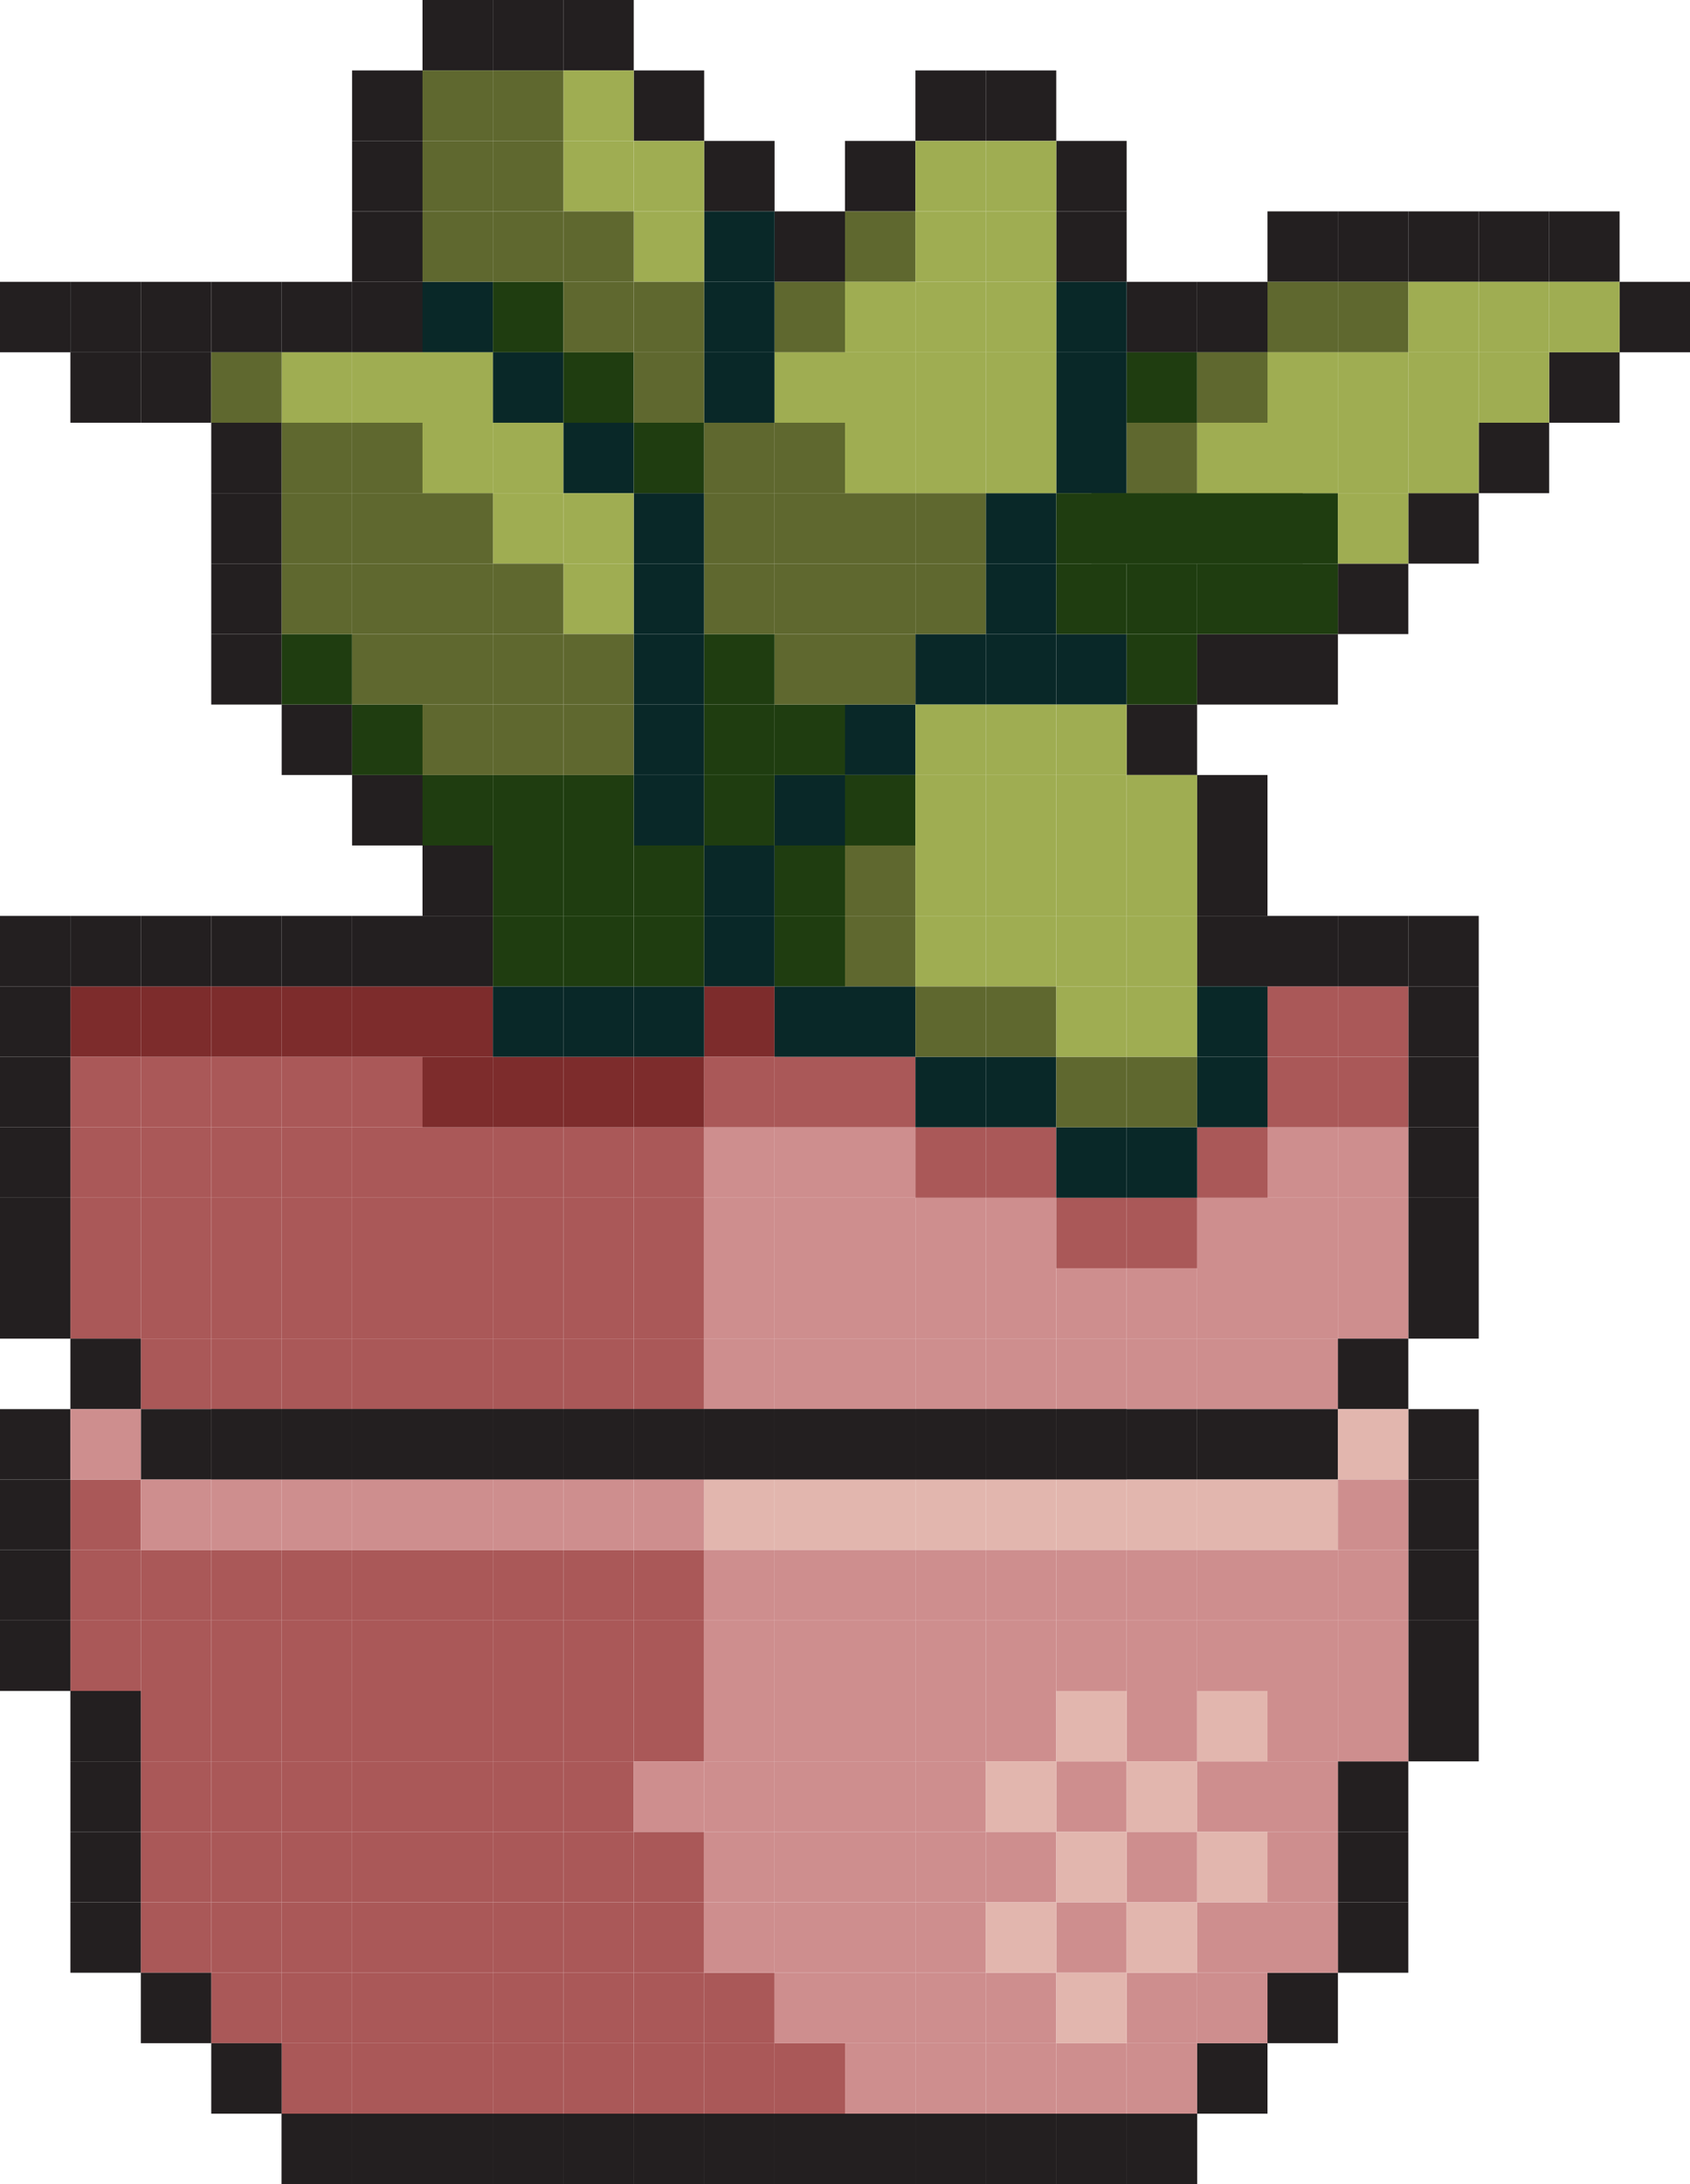 <svg width="48" height="62" viewBox="0 0 48 62" fill="none" xmlns="http://www.w3.org/2000/svg">
<path d="M40 40H42V42H40V40Z" fill="#231F20"/>
<path d="M40 42H42V44H40V42Z" fill="#231F20"/>
<path d="M40 28H42V30H40V28Z" fill="#231F20"/>
<path d="M40 44H42V46H40V44Z" fill="#231F20"/>
<path d="M40 30H42V32H40V30Z" fill="#231F20"/>
<path d="M40 46H42V48H40V46Z" fill="#231F20"/>
<path d="M40 32H42V34H40V32Z" fill="#231F20"/>
<path d="M40 34H42V36H40V34Z" fill="#231F20"/>
<path d="M40 36H42V38H40V36Z" fill="#231F20"/>
<path d="M40 48H42V50H40V48Z" fill="#231F20"/>
<path d="M38 50H40V52H38V50Z" fill="#231F20"/>
<path d="M38 52H40V54H38V52Z" fill="#231F20"/>
<path d="M38 54H40V56H38V54Z" fill="#231F20"/>
<path d="M36 56H38V58H36V56Z" fill="#231F20"/>
<path d="M34 58H36V60H34V58Z" fill="#231F20"/>
<path d="M32 60H34V62H32V60Z" fill="#231F20"/>
<path d="M32 60H34V62H32V60Z" fill="#231F20"/>
<path d="M30 60H32V62H30V60Z" fill="#231F20"/>
<path d="M30 60H32V62H30V60Z" fill="#231F20"/>
<path d="M28 60H30V62H28V60Z" fill="#231F20"/>
<path d="M28 60H30V62H28V60Z" fill="#231F20"/>
<path d="M26 60H28V62H26V60Z" fill="#231F20"/>
<path d="M26 60H28V62H26V60Z" fill="#231F20"/>
<path d="M24 60H26V62H24V60Z" fill="#231F20"/>
<path d="M24 60H26V62H24V60Z" fill="#231F20"/>
<path d="M22 60H24V62H22V60Z" fill="#231F20"/>
<path d="M22 60H24V62H22V60Z" fill="#231F20"/>
<path d="M20 60H22V62H20V60Z" fill="#231F20"/>
<path d="M20 60H22V62H20V60Z" fill="#231F20"/>
<path d="M18 60H20V62H18V60Z" fill="#231F20"/>
<path d="M18 60H20V62H18V60Z" fill="#231F20"/>
<path d="M16 60H18V62H16V60Z" fill="#231F20"/>
<path d="M16 60H18V62H16V60Z" fill="#231F20"/>
<path d="M14 60H16V62H14V60Z" fill="#231F20"/>
<path d="M14 60H16V62H14V60Z" fill="#231F20"/>
<path d="M12 60H14V62H12V60Z" fill="#231F20"/>
<path d="M12 60H14V62H12V60Z" fill="#231F20"/>
<path d="M10 60H12V62H10V60Z" fill="#231F20"/>
<path d="M10 60H12V62H10V60Z" fill="#231F20"/>
<path d="M8 60H10V62H8V60Z" fill="#231F20"/>
<path d="M8 60H10V62H8V60Z" fill="#231F20"/>
<rect x="2" y="28" width="2" height="2" fill="#7D2C2C"/>
<rect x="2" y="30" width="2" height="2" fill="#AA5858"/>
<rect x="4" y="30" width="2" height="2" fill="#AA5858"/>
<rect x="6" y="30" width="2" height="2" fill="#AA5858"/>
<rect x="8" y="30" width="2" height="2" fill="#AA5858"/>
<rect x="10" y="30" width="2" height="2" fill="#AA5858"/>
<rect x="2" y="32" width="2" height="2" fill="#AA5858"/>
<rect x="2" y="34" width="2" height="2" fill="#AA5858"/>
<rect x="2" y="36" width="2" height="2" fill="#AA5858"/>
<rect x="4" y="38" width="2" height="2" fill="#AA5858"/>
<rect x="6" y="38" width="2" height="2" fill="#AA5858"/>
<rect x="8" y="38" width="2" height="2" fill="#AA5858"/>
<rect x="10" y="38" width="2" height="2" fill="#AA5858"/>
<rect x="12" y="38" width="2" height="2" fill="#AA5858"/>
<rect x="14" y="38" width="2" height="2" fill="#AA5858"/>
<rect x="16" y="38" width="2" height="2" fill="#AA5858"/>
<rect x="18" y="38" width="2" height="2" fill="#AA5858"/>
<rect x="18" y="36" width="2" height="2" fill="#AA5858"/>
<rect x="2" y="42" width="2" height="2" fill="#AA5858"/>
<rect x="2" y="44" width="2" height="2" fill="#AA5858"/>
<rect x="2" y="46" width="2" height="2" fill="#AA5858"/>
<rect x="4" y="48" width="2" height="2" fill="#AA5858"/>
<rect x="4" y="50" width="2" height="2" fill="#AA5858"/>
<rect x="4" y="52" width="2" height="2" fill="#AA5858"/>
<rect x="4" y="54" width="2" height="2" fill="#AA5858"/>
<rect x="6" y="52" width="2" height="2" fill="#AA5858"/>
<rect x="6" y="54" width="2" height="2" fill="#AA5858"/>
<rect x="6" y="56" width="2" height="2" fill="#AA5858"/>
<rect x="8" y="54" width="2" height="2" fill="#AA5858"/>
<rect x="8" y="56" width="2" height="2" fill="#AA5858"/>
<rect x="8" y="58" width="2" height="2" fill="#AA5858"/>
<rect x="10" y="56" width="2" height="2" fill="#AA5858"/>
<rect x="10" y="58" width="2" height="2" fill="#AA5858"/>
<rect x="12" y="58" width="2" height="2" fill="#AA5858"/>
<rect x="6" y="50" width="2" height="2" fill="#AA5858"/>
<rect x="8" y="52" width="2" height="2" fill="#AA5858"/>
<rect x="10" y="54" width="2" height="2" fill="#AA5858"/>
<rect x="12" y="56" width="2" height="2" fill="#AA5858"/>
<rect x="14" y="58" width="2" height="2" fill="#AA5858"/>
<rect x="16" y="58" width="2" height="2" fill="#AA5858"/>
<rect x="18" y="58" width="2" height="2" fill="#AA5858"/>
<rect x="20" y="58" width="2" height="2" fill="#AA5858"/>
<rect x="22" y="58" width="2" height="2" fill="#AA5858"/>
<rect x="20" y="56" width="2" height="2" fill="#AA5858"/>
<rect x="18" y="56" width="2" height="2" fill="#AA5858"/>
<rect x="18" y="54" width="2" height="2" fill="#AA5858"/>
<rect x="18" y="52" width="2" height="2" fill="#AA5858"/>
<rect x="16" y="50" width="2" height="2" fill="#AA5858"/>
<rect x="18" y="48" width="2" height="2" fill="#AA5858"/>
<rect x="18" y="46" width="2" height="2" fill="#AA5858"/>
<rect x="18" y="44" width="2" height="2" fill="#AA5858"/>
<rect x="16" y="44" width="2" height="2" fill="#AA5858"/>
<rect x="14" y="44" width="2" height="2" fill="#AA5858"/>
<rect x="12" y="44" width="2" height="2" fill="#AA5858"/>
<rect x="10" y="44" width="2" height="2" fill="#AA5858"/>
<rect x="8" y="44" width="2" height="2" fill="#AA5858"/>
<rect x="6" y="44" width="2" height="2" fill="#AA5858"/>
<rect x="4" y="44" width="2" height="2" fill="#AA5858"/>
<rect x="4" y="46" width="2" height="2" fill="#AA5858"/>
<rect x="6" y="46" width="2" height="2" fill="#AA5858"/>
<rect x="8" y="46" width="2" height="2" fill="#AA5858"/>
<rect x="10" y="46" width="2" height="2" fill="#AA5858"/>
<rect x="12" y="46" width="2" height="2" fill="#AA5858"/>
<rect x="14" y="46" width="2" height="2" fill="#AA5858"/>
<rect x="16" y="46" width="2" height="2" fill="#AA5858"/>
<rect x="16" y="48" width="2" height="2" fill="#AA5858"/>
<rect x="14" y="48" width="2" height="2" fill="#AA5858"/>
<rect x="12" y="48" width="2" height="2" fill="#AA5858"/>
<rect x="10" y="48" width="2" height="2" fill="#AA5858"/>
<rect x="8" y="48" width="2" height="2" fill="#AA5858"/>
<rect x="6" y="48" width="2" height="2" fill="#AA5858"/>
<rect x="8" y="50" width="2" height="2" fill="#AA5858"/>
<rect x="10" y="52" width="2" height="2" fill="#AA5858"/>
<rect x="12" y="54" width="2" height="2" fill="#AA5858"/>
<rect x="14" y="54" width="2" height="2" fill="#AA5858"/>
<rect x="16" y="54" width="2" height="2" fill="#AA5858"/>
<rect x="16" y="52" width="2" height="2" fill="#AA5858"/>
<rect x="14" y="52" width="2" height="2" fill="#AA5858"/>
<rect x="12" y="52" width="2" height="2" fill="#AA5858"/>
<rect x="10" y="50" width="2" height="2" fill="#AA5858"/>
<rect x="12" y="50" width="2" height="2" fill="#AA5858"/>
<rect x="14" y="50" width="2" height="2" fill="#AA5858"/>
<rect x="16" y="56" width="2" height="2" fill="#AA5858"/>
<rect x="14" y="56" width="2" height="2" fill="#AA5858"/>
<rect x="18" y="34" width="2" height="2" fill="#AA5858"/>
<rect x="18" y="32" width="2" height="2" fill="#AA5858"/>
<rect x="16" y="32" width="2" height="2" fill="#AA5858"/>
<rect x="14" y="32" width="2" height="2" fill="#AA5858"/>
<rect x="12" y="32" width="2" height="2" fill="#AA5858"/>
<rect x="10" y="32" width="2" height="2" fill="#AA5858"/>
<rect x="8" y="32" width="2" height="2" fill="#AA5858"/>
<rect x="6" y="32" width="2" height="2" fill="#AA5858"/>
<rect x="4" y="32" width="2" height="2" fill="#AA5858"/>
<rect x="4" y="34" width="2" height="2" fill="#AA5858"/>
<rect x="4" y="36" width="2" height="2" fill="#AA5858"/>
<rect x="6" y="36" width="2" height="2" fill="#AA5858"/>
<rect x="8" y="36" width="2" height="2" fill="#AA5858"/>
<rect x="10" y="36" width="2" height="2" fill="#AA5858"/>
<rect x="12" y="36" width="2" height="2" fill="#AA5858"/>
<rect x="14" y="36" width="2" height="2" fill="#AA5858"/>
<rect x="16" y="36" width="2" height="2" fill="#AA5858"/>
<rect x="16" y="34" width="2" height="2" fill="#AA5858"/>
<rect x="20" y="32" width="2" height="2" fill="#CE8E8E"/>
<rect x="20" y="34" width="2" height="2" fill="#CE8E8E"/>
<rect x="20" y="36" width="2" height="2" fill="#CE8E8E"/>
<rect x="20" y="38" width="2" height="2" fill="#CE8E8E"/>
<rect x="22" y="38" width="2" height="2" fill="#CE8E8E"/>
<rect x="24" y="38" width="2" height="2" fill="#CE8E8E"/>
<rect x="26" y="38" width="2" height="2" fill="#CE8E8E"/>
<rect x="28" y="38" width="2" height="2" fill="#CE8E8E"/>
<rect x="30" y="38" width="2" height="2" fill="#CE8E8E"/>
<rect x="32" y="38" width="2" height="2" fill="#CE8E8E"/>
<rect x="34" y="38" width="2" height="2" fill="#CE8E8E"/>
<rect x="36" y="38" width="2" height="2" fill="#CE8E8E"/>
<rect x="38" y="36" width="2" height="2" fill="#CE8E8E"/>
<rect x="38" y="34" width="2" height="2" fill="#CE8E8E"/>
<rect x="36" y="34" width="2" height="2" fill="#CE8E8E"/>
<rect x="34" y="36" width="2" height="2" fill="#CE8E8E"/>
<rect x="36" y="36" width="2" height="2" fill="#CE8E8E"/>
<rect x="28" y="36" width="2" height="2" fill="#CE8E8E"/>
<rect x="22" y="36" width="2" height="2" fill="#CE8E8E"/>
<rect x="24" y="36" width="2" height="2" fill="#CE8E8E"/>
<rect x="26" y="36" width="2" height="2" fill="#CE8E8E"/>
<rect x="24" y="34" width="2" height="2" fill="#CE8E8E"/>
<rect x="22" y="34" width="2" height="2" fill="#CE8E8E"/>
<rect x="22" y="32" width="2" height="2" fill="#CE8E8E"/>
<rect x="24" y="32" width="2" height="2" fill="#CE8E8E"/>
<rect x="26" y="34" width="2" height="2" fill="#CE8E8E"/>
<rect x="28" y="34" width="2" height="2" fill="#CE8E8E"/>
<rect x="30" y="36" width="2" height="2" fill="#CE8E8E"/>
<rect x="32" y="36" width="2" height="2" fill="#CE8E8E"/>
<rect x="34" y="34" width="2" height="2" fill="#CE8E8E"/>
<rect x="36" y="32" width="2" height="2" fill="#CE8E8E"/>
<rect x="38" y="32" width="2" height="2" fill="#CE8E8E"/>
<rect x="14" y="34" width="2" height="2" fill="#AA5858"/>
<rect x="12" y="34" width="2" height="2" fill="#AA5858"/>
<rect x="10" y="34" width="2" height="2" fill="#AA5858"/>
<rect x="8" y="34" width="2" height="2" fill="#AA5858"/>
<rect x="6" y="34" width="2" height="2" fill="#AA5858"/>
<rect x="4" y="28" width="2" height="2" fill="#7D2C2C"/>
<rect x="6" y="28" width="2" height="2" fill="#7D2C2C"/>
<rect x="8" y="28" width="2" height="2" fill="#7D2C2C"/>
<rect x="10" y="28" width="2" height="2" fill="#7D2C2C"/>
<rect x="12" y="28" width="2" height="2" fill="#7D2C2C"/>
<rect x="12" y="30" width="2" height="2" fill="#7D2C2C"/>
<rect x="14" y="30" width="2" height="2" fill="#7D2C2C"/>
<rect x="16" y="30" width="2" height="2" fill="#7D2C2C"/>
<rect x="18" y="30" width="2" height="2" fill="#7D2C2C"/>
<rect x="20" y="28" width="2" height="2" fill="#7D2C2C"/>
<rect x="20" y="30" width="2" height="2" fill="#AA5858"/>
<rect x="22" y="30" width="2" height="2" fill="#AA5858"/>
<rect x="24" y="30" width="2" height="2" fill="#AA5858"/>
<rect x="26" y="32" width="2" height="2" fill="#AA5858"/>
<rect x="28" y="32" width="2" height="2" fill="#AA5858"/>
<rect x="30" y="34" width="2" height="2" fill="#AA5858"/>
<rect x="32" y="34" width="2" height="2" fill="#AA5858"/>
<rect x="34" y="32" width="2" height="2" fill="#AA5858"/>
<rect x="36" y="30" width="2" height="2" fill="#AA5858"/>
<rect x="38" y="28" width="2" height="2" fill="#AA5858"/>
<rect x="36" y="28" width="2" height="2" fill="#AA5858"/>
<rect x="38" y="30" width="2" height="2" fill="#AA5858"/>
<path d="M30 40H32V42H30V40Z" fill="#231F20"/>
<path d="M30 40H32V42H30V40Z" fill="#231F20"/>
<path d="M32 40H34V42H32V40Z" fill="#231F20"/>
<path d="M34 40H36V42H34V40Z" fill="#231F20"/>
<path d="M36 40H38V42H36V40Z" fill="#231F20"/>
<path d="M28 40H30V42H28V40Z" fill="#231F20"/>
<path d="M28 40H30V42H28V40Z" fill="#231F20"/>
<path d="M26 40H28V42H26V40Z" fill="#231F20"/>
<path d="M26 40H28V42H26V40Z" fill="#231F20"/>
<path d="M24 40H26V42H24V40Z" fill="#231F20"/>
<path d="M24 40H26V42H24V40Z" fill="#231F20"/>
<path d="M22 40H24V42H22V40Z" fill="#231F20"/>
<path d="M22 40H24V42H22V40Z" fill="#231F20"/>
<path d="M20 40H22V42H20V40Z" fill="#231F20"/>
<path d="M20 40H22V42H20V40Z" fill="#231F20"/>
<path d="M18 40H20V42H18V40Z" fill="#231F20"/>
<path d="M18 40H20V42H18V40Z" fill="#231F20"/>
<path d="M16 40H18V42H16V40Z" fill="#231F20"/>
<path d="M16 40H18V42H16V40Z" fill="#231F20"/>
<path d="M14 40H16V42H14V40Z" fill="#231F20"/>
<path d="M14 40H16V42H14V40Z" fill="#231F20"/>
<path d="M12 40H14V42H12V40Z" fill="#231F20"/>
<path d="M12 40H14V42H12V40Z" fill="#231F20"/>
<path d="M10 40H12V42H10V40Z" fill="#231F20"/>
<path d="M10 40H12V42H10V40Z" fill="#231F20"/>
<path d="M8 40H10V42H8V40Z" fill="#231F20"/>
<path d="M8 40H10V42H8V40Z" fill="#231F20"/>
<path d="M6 40H8V42H6V40Z" fill="#231F20"/>
<path d="M6 40H8V42H6V40Z" fill="#231F20"/>
<path d="M6 58H8V60H6V58Z" fill="#231F20"/>
<path d="M4 56H6V58H4V56Z" fill="#231F20"/>
<path d="M2 54H4V56H2V54Z" fill="#231F20"/>
<path d="M2 52H4V54H2V52Z" fill="#231F20"/>
<path d="M2 50H4V52H2V50Z" fill="#231F20"/>
<path d="M2 48H4V50H2V48Z" fill="#231F20"/>
<path d="M0 46H2V48H0V46Z" fill="#231F20"/>
<path d="M0 44H2V46H0V44Z" fill="#231F20"/>
<path d="M0 42H2V44H0V42Z" fill="#231F20"/>
<path d="M0 40H2V42H0V40Z" fill="#231F20"/>
<path d="M2 38H4V40H2V38Z" fill="#231F20"/>
<path d="M4 40H6V42H4V40Z" fill="#231F20"/>
<path d="M0 32H2V34H0V32Z" fill="#231F20"/>
<path d="M0 34H2V36H0V34Z" fill="#231F20"/>
<path d="M0 36H2V38H0V36Z" fill="#231F20"/>
<path d="M0 30H2V32H0V30Z" fill="#231F20"/>
<path d="M0 28H2V30H0V28Z" fill="#231F20"/>
<path d="M0 26H2V28H0V26Z" fill="#231F20"/>
<path d="M2 26H4V28H2V26Z" fill="#231F20"/>
<path d="M4 26H6V28H4V26Z" fill="#231F20"/>
<path d="M6 26H8V28H6V26Z" fill="#231F20"/>
<path d="M8 26H10V28H8V26Z" fill="#231F20"/>
<path d="M10 26H12V28H10V26Z" fill="#231F20"/>
<path d="M10 4H12V6H10V4Z" fill="#231F20"/>
<path d="M10 2H12V4H10V2Z" fill="#231F20"/>
<path d="M12 0H14V2H12V0Z" fill="#231F20"/>
<path d="M14 0H16V2H14V0Z" fill="#231F20"/>
<path d="M16 0H18V2H16V0Z" fill="#231F20"/>
<path d="M18 2H20V4H18V2Z" fill="#231F20"/>
<path d="M20 4H22V6H20V4Z" fill="#231F20"/>
<path d="M22 6H24V8H22V6Z" fill="#231F20"/>
<path d="M24 4H26V6H24V4Z" fill="#231F20"/>
<path d="M26 2H28V4H26V2Z" fill="#231F20"/>
<path d="M28 2H30V4H28V2Z" fill="#231F20"/>
<path d="M30 4H32V6H30V4Z" fill="#231F20"/>
<path d="M30 6H32V8H30V6Z" fill="#231F20"/>
<path d="M32 8H34V10H32V8Z" fill="#231F20"/>
<path d="M34 8H36V10H34V8Z" fill="#231F20"/>
<path d="M36 6H38V8H36V6Z" fill="#231F20"/>
<path d="M38 6H40V8H38V6Z" fill="#231F20"/>
<path d="M40 6H42V8H40V6Z" fill="#231F20"/>
<path d="M42 6H44V8H42V6Z" fill="#231F20"/>
<path d="M44 6H46V8H44V6Z" fill="#231F20"/>
<path d="M46 8H48V10H46V8Z" fill="#231F20"/>
<path d="M44 10H46V12H44V10Z" fill="#231F20"/>
<path d="M42 12H44V14H42V12Z" fill="#231F20"/>
<path d="M40 14H42V16H40V14Z" fill="#231F20"/>
<path d="M38 16H40V18H38V16Z" fill="#231F20"/>
<path d="M38 38H40V40H38V38Z" fill="#231F20"/>
<rect x="6" y="16" width="2" height="2" fill="#231F20"/>
<rect x="6" y="14" width="2" height="2" fill="#231F20"/>
<rect x="6" y="12" width="2" height="2" fill="#231F20"/>
<rect y="8" width="2" height="2" fill="#231F20"/>
<rect x="2" y="8" width="2" height="2" fill="#231F20"/>
<rect x="4" y="8" width="2" height="2" fill="#231F20"/>
<rect x="2" y="10" width="2" height="2" fill="#231F20"/>
<rect x="4" y="10" width="2" height="2" fill="#231F20"/>
<rect x="6" y="8" width="2" height="2" fill="#231F20"/>
<rect x="8" y="8" width="2" height="2" fill="#231F20"/>
<rect x="10" y="8" width="2" height="2" fill="#231F20"/>
<rect x="12" y="8" width="2" height="2" fill="#092828"/>
<rect x="14" y="10" width="2" height="2" fill="#092828"/>
<rect x="16" y="12" width="2" height="2" fill="#092828"/>
<rect x="20" y="8" width="2" height="2" fill="#092828"/>
<rect x="20" y="10" width="2" height="2" fill="#092828"/>
<rect x="20" y="6" width="2" height="2" fill="#092828"/>
<rect x="18" y="14" width="2" height="2" fill="#092828"/>
<rect x="18" y="16" width="2" height="2" fill="#092828"/>
<rect x="18" y="18" width="2" height="2" fill="#092828"/>
<rect x="18" y="20" width="2" height="2" fill="#092828"/>
<rect x="18" y="22" width="2" height="2" fill="#092828"/>
<rect x="10" y="6" width="2" height="2" fill="#231F20"/>
<rect x="12" y="26" width="2" height="2" fill="#231F20"/>
<rect x="12" y="24" width="2" height="2" fill="#231F20"/>
<rect x="10" y="22" width="2" height="2" fill="#231F20"/>
<rect x="8" y="20" width="2" height="2" fill="#231F20"/>
<rect x="6" y="18" width="2" height="2" fill="#231F20"/>
<rect x="14" y="28" width="2" height="2" fill="#092828"/>
<rect x="16" y="28" width="2" height="2" fill="#092828"/>
<rect x="18" y="28" width="2" height="2" fill="#092828"/>
<rect x="20" y="26" width="2" height="2" fill="#092828"/>
<rect x="20" y="24" width="2" height="2" fill="#092828"/>
<rect x="22" y="22" width="2" height="2" fill="#092828"/>
<rect x="24" y="20" width="2" height="2" fill="#092828"/>
<rect x="26" y="18" width="2" height="2" fill="#092828"/>
<rect x="28" y="18" width="2" height="2" fill="#092828"/>
<rect x="30" y="18" width="2" height="2" fill="#092828"/>
<rect x="28" y="16" width="2" height="2" fill="#092828"/>
<rect x="28" y="14" width="2" height="2" fill="#092828"/>
<rect x="30" y="12" width="2" height="2" fill="#092828"/>
<rect x="30" y="10" width="2" height="2" fill="#092828"/>
<rect x="30" y="8" width="2" height="2" fill="#092828"/>
<rect x="38" y="26" width="2" height="2" fill="#231F20"/>
<rect x="40" y="26" width="2" height="2" fill="#231F20"/>
<rect x="36" y="26" width="2" height="2" fill="#231F20"/>
<rect x="34" y="26" width="2" height="2" fill="#231F20"/>
<rect x="34" y="24" width="2" height="2" fill="#231F20"/>
<rect x="34" y="22" width="2" height="2" fill="#231F20"/>
<rect x="32" y="20" width="2" height="2" fill="#231F20"/>
<rect x="36" y="18" width="2" height="2" fill="#231F20"/>
<rect x="34" y="18" width="2" height="2" fill="#231F20"/>
<rect x="34" y="28" width="2" height="2" fill="#092828"/>
<rect x="34" y="30" width="2" height="2" fill="#092828"/>
<rect x="32" y="32" width="2" height="2" fill="#092828"/>
<rect x="30" y="32" width="2" height="2" fill="#092828"/>
<rect x="28" y="30" width="2" height="2" fill="#092828"/>
<rect x="26" y="30" width="2" height="2" fill="#092828"/>
<rect x="24" y="28" width="2" height="2" fill="#092828"/>
<rect x="22" y="28" width="2" height="2" fill="#092828"/>
<rect x="8" y="10" width="2" height="2" fill="#9FAD52"/>
<rect x="10" y="10" width="2" height="2" fill="#9FAD52"/>
<rect x="12" y="10" width="2" height="2" fill="#9FAD52"/>
<rect x="16" y="2" width="2" height="2" fill="#9FAD52"/>
<rect x="16" y="4" width="2" height="2" fill="#9FAD52"/>
<rect x="18" y="4" width="2" height="2" fill="#9FAD52"/>
<rect x="18" y="6" width="2" height="2" fill="#9FAD52"/>
<rect x="12" y="12" width="2" height="2" fill="#9FAD52"/>
<rect x="14" y="12" width="2" height="2" fill="#9FAD52"/>
<rect x="14" y="14" width="2" height="2" fill="#9FAD52"/>
<rect x="16" y="14" width="2" height="2" fill="#9FAD52"/>
<rect x="16" y="16" width="2" height="2" fill="#9FAD52"/>
<rect x="10" y="20" width="2" height="2" fill="#1F3D10"/>
<rect x="12" y="22" width="2" height="2" fill="#1F3D10"/>
<rect x="14" y="22" width="2" height="2" fill="#1F3D10"/>
<rect x="16" y="22" width="2" height="2" fill="#1F3D10"/>
<rect x="20" y="22" width="2" height="2" fill="#1F3D10"/>
<rect x="20" y="20" width="2" height="2" fill="#1F3D10"/>
<rect x="22" y="20" width="2" height="2" fill="#1F3D10"/>
<rect x="24" y="22" width="2" height="2" fill="#1F3D10"/>
<rect x="32" y="18" width="2" height="2" fill="#1F3D10"/>
<rect x="30" y="16" width="2" height="2" fill="#1F3D10"/>
<rect x="32" y="16" width="2" height="2" fill="#1F3D10"/>
<rect x="34" y="16" width="2" height="2" fill="#1F3D10"/>
<rect x="36" y="16" width="2" height="2" fill="#1F3D10"/>
<rect x="36" y="14" width="2" height="2" fill="#1F3D10"/>
<rect x="35" y="14" width="2" height="2" fill="#1F3D10"/>
<rect x="34" y="14" width="2" height="2" fill="#1F3D10"/>
<rect x="33" y="14" width="2" height="2" fill="#1F3D10"/>
<rect x="32" y="14" width="2" height="2" fill="#1F3D10"/>
<rect x="31" y="14" width="2" height="2" fill="#1F3D10"/>
<rect x="32" y="10" width="2" height="2" fill="#1F3D10"/>
<rect x="14" y="8" width="2" height="2" fill="#1F3D10"/>
<rect x="16" y="10" width="2" height="2" fill="#1F3D10"/>
<rect x="18" y="12" width="2" height="2" fill="#1F3D10"/>
<rect x="30" y="14" width="2" height="2" fill="#1F3D10"/>
<rect x="22" y="24" width="2" height="2" fill="#1F3D10"/>
<rect x="22" y="26" width="2" height="2" fill="#1F3D10"/>
<rect x="20" y="18" width="2" height="2" fill="#1F3D10"/>
<rect x="14" y="24" width="2" height="2" fill="#1F3D10"/>
<rect x="16" y="24" width="2" height="2" fill="#1F3D10"/>
<rect x="18" y="24" width="2" height="2" fill="#1F3D10"/>
<rect x="18" y="26" width="2" height="2" fill="#1F3D10"/>
<rect x="16" y="26" width="2" height="2" fill="#1F3D10"/>
<rect x="14" y="26" width="2" height="2" fill="#1F3D10"/>
<rect x="8" y="18" width="2" height="2" fill="#1F3D10"/>
<rect x="6" y="10" width="2" height="2" fill="#5F682F"/>
<rect x="8" y="12" width="2" height="2" fill="#5F682F"/>
<rect x="8" y="14" width="2" height="2" fill="#5F682F"/>
<rect x="8" y="16" width="2" height="2" fill="#5F682F"/>
<rect x="10" y="16" width="2" height="2" fill="#5F682F"/>
<rect x="10" y="18" width="2" height="2" fill="#5F682F"/>
<rect x="12" y="18" width="2" height="2" fill="#5F682F"/>
<rect x="12" y="20" width="2" height="2" fill="#5F682F"/>
<rect x="14" y="20" width="2" height="2" fill="#5F682F"/>
<rect x="10" y="14" width="2" height="2" fill="#5F682F"/>
<rect x="12" y="16" width="2" height="2" fill="#5F682F"/>
<rect x="10" y="12" width="2" height="2" fill="#5F682F"/>
<rect x="12" y="2" width="2" height="2" fill="#5F682F"/>
<rect x="14" y="2" width="2" height="2" fill="#5F682F"/>
<rect x="12" y="4" width="2" height="2" fill="#5F682F"/>
<rect x="14" y="4" width="2" height="2" fill="#5F682F"/>
<rect x="12" y="6" width="2" height="2" fill="#5F682F"/>
<rect x="14" y="6" width="2" height="2" fill="#5F682F"/>
<rect x="16" y="6" width="2" height="2" fill="#5F682F"/>
<rect x="16" y="8" width="2" height="2" fill="#5F682F"/>
<rect x="18" y="8" width="2" height="2" fill="#5F682F"/>
<rect x="18" y="10" width="2" height="2" fill="#5F682F"/>
<rect x="24" y="6" width="2" height="2" fill="#5F682F"/>
<rect x="22" y="8" width="2" height="2" fill="#5F682F"/>
<rect x="20" y="12" width="2" height="2" fill="#5F682F"/>
<rect x="20" y="14" width="2" height="2" fill="#5F682F"/>
<rect x="20" y="16" width="2" height="2" fill="#5F682F"/>
<rect x="22" y="12" width="2" height="2" fill="#5F682F"/>
<rect x="22" y="14" width="2" height="2" fill="#5F682F"/>
<rect x="22" y="16" width="2" height="2" fill="#5F682F"/>
<rect x="22" y="18" width="2" height="2" fill="#5F682F"/>
<rect x="24" y="18" width="2" height="2" fill="#5F682F"/>
<rect x="24" y="14" width="2" height="2" fill="#5F682F"/>
<rect x="32" y="12" width="2" height="2" fill="#5F682F"/>
<rect x="34" y="10" width="2" height="2" fill="#5F682F"/>
<rect x="36" y="8" width="2" height="2" fill="#5F682F"/>
<rect x="38" y="8" width="2" height="2" fill="#5F682F"/>
<rect x="24" y="24" width="2" height="2" fill="#5F682F"/>
<rect x="24" y="26" width="2" height="2" fill="#5F682F"/>
<rect x="26" y="28" width="2" height="2" fill="#5F682F"/>
<rect x="28" y="28" width="2" height="2" fill="#5F682F"/>
<rect x="30" y="30" width="2" height="2" fill="#5F682F"/>
<rect x="32" y="30" width="2" height="2" fill="#5F682F"/>
<rect x="24" y="16" width="2" height="2" fill="#5F682F"/>
<rect x="26" y="14" width="2" height="2" fill="#5F682F"/>
<rect x="26" y="16" width="2" height="2" fill="#5F682F"/>
<rect x="12" y="14" width="2" height="2" fill="#5F682F"/>
<rect x="14" y="16" width="2" height="2" fill="#5F682F"/>
<rect x="16" y="18" width="2" height="2" fill="#5F682F"/>
<rect x="14" y="18" width="2" height="2" fill="#5F682F"/>
<rect x="16" y="20" width="2" height="2" fill="#5F682F"/>
<rect x="4" y="42" width="2" height="2" fill="#CE8E8E"/>
<rect x="6" y="42" width="2" height="2" fill="#CE8E8E"/>
<rect x="8" y="42" width="2" height="2" fill="#CE8E8E"/>
<rect x="10" y="42" width="2" height="2" fill="#CE8E8E"/>
<rect x="12" y="42" width="2" height="2" fill="#CE8E8E"/>
<rect x="14" y="42" width="2" height="2" fill="#CE8E8E"/>
<rect x="16" y="42" width="2" height="2" fill="#CE8E8E"/>
<rect x="18" y="42" width="2" height="2" fill="#CE8E8E"/>
<rect x="20" y="42" width="2" height="2" fill="#E2B6AE"/>
<rect x="22" y="42" width="2" height="2" fill="#E2B6AE"/>
<rect x="24" y="42" width="2" height="2" fill="#E2B6AE"/>
<rect x="26" y="42" width="2" height="2" fill="#E2B6AE"/>
<rect x="28" y="42" width="2" height="2" fill="#E2B6AE"/>
<rect x="30" y="42" width="2" height="2" fill="#E2B6AE"/>
<rect x="32" y="42" width="2" height="2" fill="#E2B6AE"/>
<rect x="34" y="42" width="2" height="2" fill="#E2B6AE"/>
<rect x="36" y="42" width="2" height="2" fill="#E2B6AE"/>
<rect x="38" y="40" width="2" height="2" fill="#E2B6AE"/>
<rect x="26" y="4" width="2" height="2" fill="#9FAD52"/>
<rect x="28" y="4" width="2" height="2" fill="#9FAD52"/>
<rect x="26" y="6" width="2" height="2" fill="#9FAD52"/>
<rect x="24" y="8" width="2" height="2" fill="#9FAD52"/>
<rect x="22" y="10" width="2" height="2" fill="#9FAD52"/>
<rect x="24" y="12" width="2" height="2" fill="#9FAD52"/>
<rect x="26" y="12" width="2" height="2" fill="#9FAD52"/>
<rect x="28" y="12" width="2" height="2" fill="#9FAD52"/>
<rect x="28" y="10" width="2" height="2" fill="#9FAD52"/>
<rect x="28" y="8" width="2" height="2" fill="#9FAD52"/>
<rect x="28" y="6" width="2" height="2" fill="#9FAD52"/>
<rect x="26" y="8" width="2" height="2" fill="#9FAD52"/>
<rect x="24" y="10" width="2" height="2" fill="#9FAD52"/>
<rect x="26" y="10" width="2" height="2" fill="#9FAD52"/>
<rect x="40" y="8" width="2" height="2" fill="#9FAD52"/>
<rect x="42" y="8" width="2" height="2" fill="#9FAD52"/>
<rect x="44" y="8" width="2" height="2" fill="#9FAD52"/>
<rect x="42" y="10" width="2" height="2" fill="#9FAD52"/>
<rect x="40" y="12" width="2" height="2" fill="#9FAD52"/>
<rect x="38" y="14" width="2" height="2" fill="#9FAD52"/>
<rect x="36" y="12" width="2" height="2" fill="#9FAD52"/>
<rect x="34" y="12" width="2" height="2" fill="#9FAD52"/>
<rect x="36" y="10" width="2" height="2" fill="#9FAD52"/>
<rect x="38" y="10" width="2" height="2" fill="#9FAD52"/>
<rect x="40" y="10" width="2" height="2" fill="#9FAD52"/>
<rect x="38" y="12" width="2" height="2" fill="#9FAD52"/>
<rect x="26" y="20" width="2" height="2" fill="#9FAD52"/>
<rect x="28" y="20" width="2" height="2" fill="#9FAD52"/>
<rect x="30" y="20" width="2" height="2" fill="#9FAD52"/>
<rect x="26" y="22" width="2" height="2" fill="#9FAD52"/>
<rect x="28" y="22" width="2" height="2" fill="#9FAD52"/>
<rect x="30" y="22" width="2" height="2" fill="#9FAD52"/>
<rect x="32" y="22" width="2" height="2" fill="#9FAD52"/>
<rect x="26" y="24" width="2" height="2" fill="#9FAD52"/>
<rect x="28" y="24" width="2" height="2" fill="#9FAD52"/>
<rect x="30" y="24" width="2" height="2" fill="#9FAD52"/>
<rect x="32" y="24" width="2" height="2" fill="#9FAD52"/>
<rect x="26" y="26" width="2" height="2" fill="#9FAD52"/>
<rect x="28" y="26" width="2" height="2" fill="#9FAD52"/>
<rect x="30" y="26" width="2" height="2" fill="#9FAD52"/>
<rect x="32" y="26" width="2" height="2" fill="#9FAD52"/>
<rect x="30" y="28" width="2" height="2" fill="#9FAD52"/>
<rect x="32" y="28" width="2" height="2" fill="#9FAD52"/>
<rect x="20" y="44" width="2" height="2" fill="#CE8E8E"/>
<rect x="22" y="44" width="2" height="2" fill="#CE8E8E"/>
<rect x="24" y="44" width="2" height="2" fill="#CE8E8E"/>
<rect x="26" y="44" width="2" height="2" fill="#CE8E8E"/>
<rect x="28" y="44" width="2" height="2" fill="#CE8E8E"/>
<rect x="30" y="44" width="2" height="2" fill="#CE8E8E"/>
<rect x="32" y="44" width="2" height="2" fill="#CE8E8E"/>
<rect x="34" y="44" width="2" height="2" fill="#CE8E8E"/>
<rect x="36" y="44" width="2" height="2" fill="#CE8E8E"/>
<rect x="38" y="44" width="2" height="2" fill="#CE8E8E"/>
<rect x="38" y="46" width="2" height="2" fill="#CE8E8E"/>
<rect x="38" y="48" width="2" height="2" fill="#CE8E8E"/>
<rect x="36" y="48" width="2" height="2" fill="#CE8E8E"/>
<rect x="32" y="48" width="2" height="2" fill="#CE8E8E"/>
<rect x="28" y="48" width="2" height="2" fill="#CE8E8E"/>
<rect x="26" y="48" width="2" height="2" fill="#CE8E8E"/>
<rect x="24" y="48" width="2" height="2" fill="#CE8E8E"/>
<rect x="22" y="48" width="2" height="2" fill="#CE8E8E"/>
<rect x="20" y="48" width="2" height="2" fill="#CE8E8E"/>
<rect x="18" y="50" width="2" height="2" fill="#CE8E8E"/>
<rect x="20" y="50" width="2" height="2" fill="#CE8E8E"/>
<rect x="22" y="50" width="2" height="2" fill="#CE8E8E"/>
<rect x="24" y="50" width="2" height="2" fill="#CE8E8E"/>
<rect x="26" y="50" width="2" height="2" fill="#CE8E8E"/>
<rect x="30" y="50" width="2" height="2" fill="#CE8E8E"/>
<rect x="34" y="50" width="2" height="2" fill="#CE8E8E"/>
<rect x="36" y="50" width="2" height="2" fill="#CE8E8E"/>
<rect x="36" y="52" width="2" height="2" fill="#CE8E8E"/>
<rect x="32" y="52" width="2" height="2" fill="#CE8E8E"/>
<rect x="28" y="52" width="2" height="2" fill="#CE8E8E"/>
<rect x="26" y="52" width="2" height="2" fill="#CE8E8E"/>
<rect x="24" y="52" width="2" height="2" fill="#CE8E8E"/>
<rect x="22" y="52" width="2" height="2" fill="#CE8E8E"/>
<rect x="20" y="52" width="2" height="2" fill="#CE8E8E"/>
<rect x="20" y="54" width="2" height="2" fill="#CE8E8E"/>
<rect x="22" y="54" width="2" height="2" fill="#CE8E8E"/>
<rect x="24" y="54" width="2" height="2" fill="#CE8E8E"/>
<rect x="26" y="54" width="2" height="2" fill="#CE8E8E"/>
<rect x="30" y="54" width="2" height="2" fill="#CE8E8E"/>
<rect x="34" y="54" width="2" height="2" fill="#CE8E8E"/>
<rect x="36" y="54" width="2" height="2" fill="#CE8E8E"/>
<rect x="34" y="56" width="2" height="2" fill="#CE8E8E"/>
<rect x="32" y="58" width="2" height="2" fill="#CE8E8E"/>
<rect x="30" y="58" width="2" height="2" fill="#CE8E8E"/>
<rect x="28" y="58" width="2" height="2" fill="#CE8E8E"/>
<rect x="26" y="58" width="2" height="2" fill="#CE8E8E"/>
<rect x="24" y="58" width="2" height="2" fill="#CE8E8E"/>
<rect x="22" y="56" width="2" height="2" fill="#CE8E8E"/>
<rect x="24" y="56" width="2" height="2" fill="#CE8E8E"/>
<rect x="26" y="56" width="2" height="2" fill="#CE8E8E"/>
<rect x="28" y="56" width="2" height="2" fill="#CE8E8E"/>
<rect x="32" y="56" width="2" height="2" fill="#CE8E8E"/>
<rect x="36" y="46" width="2" height="2" fill="#CE8E8E"/>
<rect x="34" y="46" width="2" height="2" fill="#CE8E8E"/>
<rect x="32" y="46" width="2" height="2" fill="#CE8E8E"/>
<rect x="30" y="46" width="2" height="2" fill="#CE8E8E"/>
<rect x="28" y="46" width="2" height="2" fill="#CE8E8E"/>
<rect x="26" y="46" width="2" height="2" fill="#CE8E8E"/>
<rect x="24" y="46" width="2" height="2" fill="#CE8E8E"/>
<rect x="22" y="46" width="2" height="2" fill="#CE8E8E"/>
<rect x="20" y="46" width="2" height="2" fill="#CE8E8E"/>
<rect x="38" y="42" width="2" height="2" fill="#CE8E8E"/>
<rect x="2" y="40" width="2" height="2" fill="#CE8E8E"/>
<rect x="30" y="48" width="2" height="2" fill="#E2B6AE"/>
<rect x="34" y="48" width="2" height="2" fill="#E2B6AE"/>
<rect x="32" y="50" width="2" height="2" fill="#E2B6AE"/>
<rect x="28" y="50" width="2" height="2" fill="#E2B6AE"/>
<rect x="30" y="52" width="2" height="2" fill="#E2B6AE"/>
<rect x="32" y="54" width="2" height="2" fill="#E2B6AE"/>
<rect x="34" y="52" width="2" height="2" fill="#E2B6AE"/>
<rect x="30" y="56" width="2" height="2" fill="#E2B6AE"/>
<rect x="28" y="54" width="2" height="2" fill="#E2B6AE"/>
</svg>
